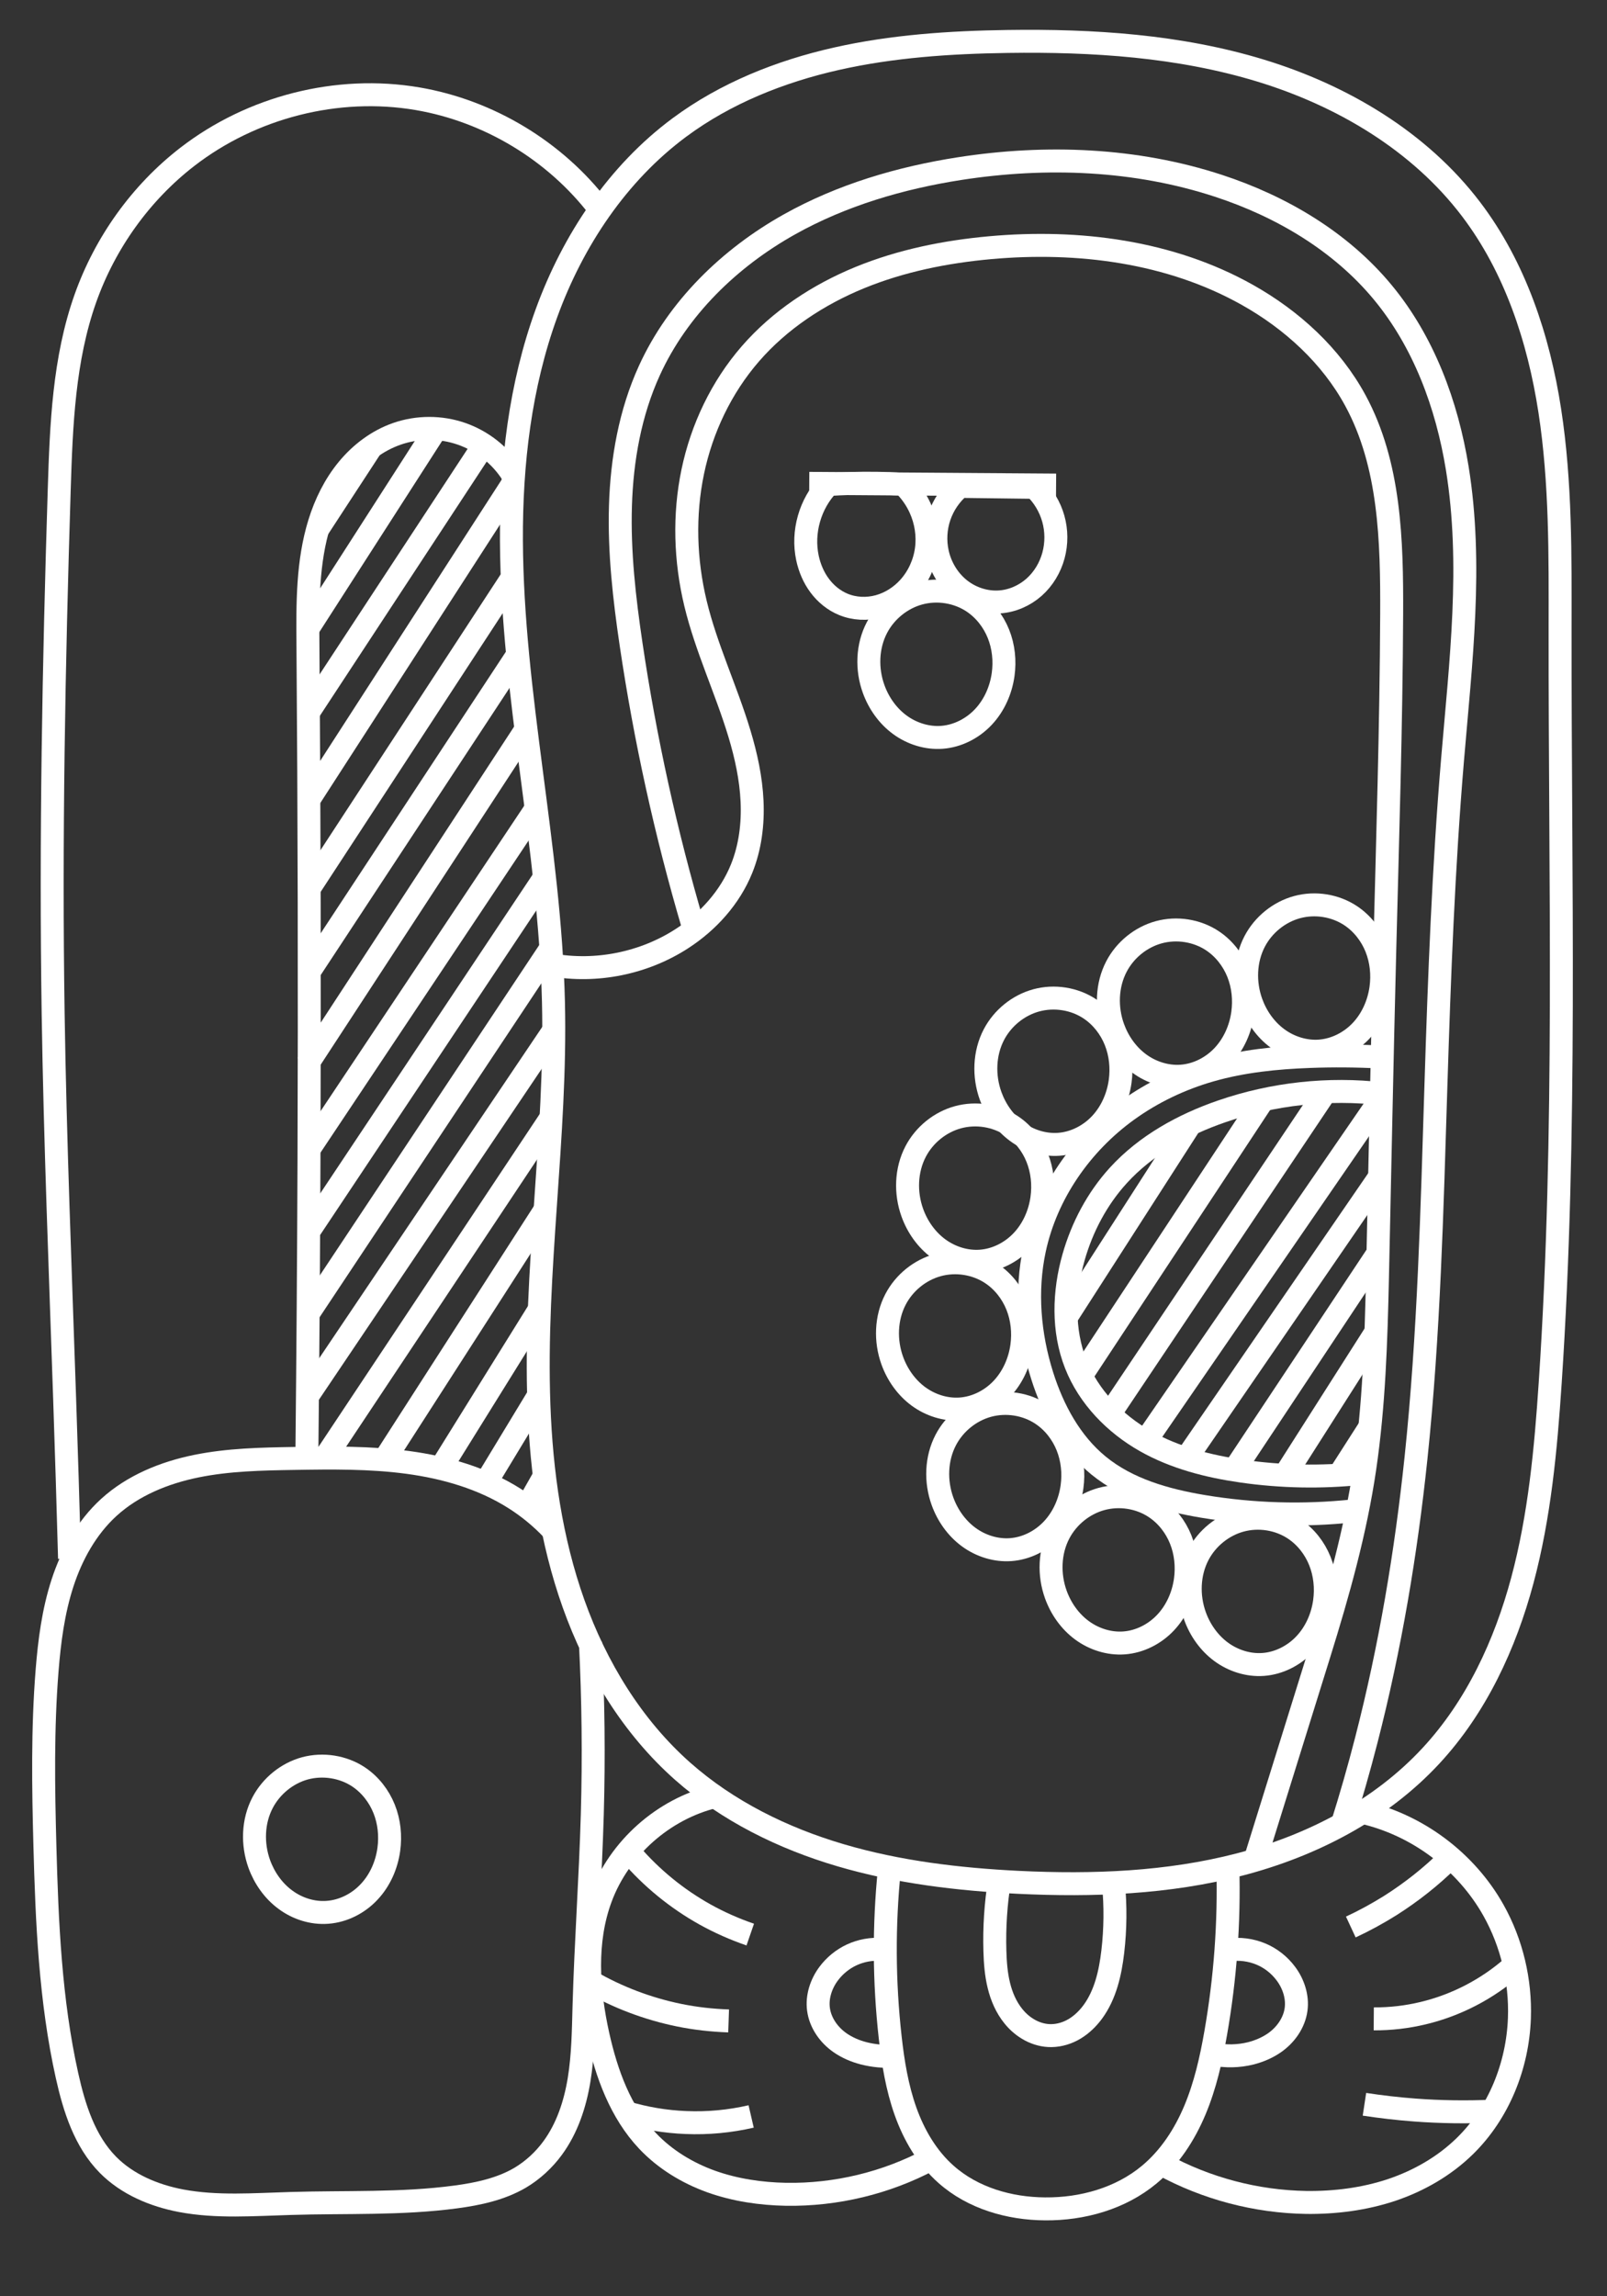 <?xml version="1.0" encoding="UTF-8" standalone="no"?>
<!DOCTYPE svg PUBLIC "-//W3C//DTD SVG 1.1//EN" "http://www.w3.org/Graphics/SVG/1.1/DTD/svg11.dtd">
<svg width="100%" height="100%" viewBox="0 0 140 200" version="1.1" xmlns="http://www.w3.org/2000/svg" xmlns:xlink="http://www.w3.org/1999/xlink" xml:space="preserve" xmlns:serif="http://www.serif.com/" style="fill-rule:evenodd;clip-rule:evenodd;">
    <rect x="0" y="0" width="140" height="200" fill="#333333" stroke="none"/>
    <g id="Calque-1" serif:id="Calque 1" transform="matrix(1,0,0,1,0,-852.362)">
        <path id="path4462-4-4-5-5-2-4" d="M124.67,1005.28C120.272,1010.03 114.28,1013.12 108.015,1014.75C101.75,1016.38 95.199,1016.62 88.733,1016.31C83.5,1016.05 78.257,1015.43 73.232,1013.95C68.206,1012.47 63.389,1010.1 59.467,1006.63C55.077,1002.74 51.934,997.566 49.967,992.041C48,986.516 47.169,980.638 46.952,974.778C46.518,963.057 48.493,951.355 48.216,939.629C47.898,926.18 44.621,912.915 44.555,899.462C44.522,892.736 45.312,885.944 47.613,879.624C49.914,873.304 53.797,867.46 59.201,863.456C63.223,860.476 67.976,858.583 72.858,857.481C77.74,856.38 82.765,856.045 87.769,855.973C95.204,855.866 102.728,856.345 109.84,858.516C116.952,860.688 123.669,864.667 128.164,870.591C131.998,875.642 134.049,881.861 135.015,888.129C135.981,894.397 135.921,900.771 135.914,907.112C135.889,929.017 136.511,950.95 135.052,972.805C134.666,978.592 134.128,984.403 132.627,990.005C131.125,995.607 128.61,1001.03 124.67,1005.28Z" style="fill:none;stroke:white;stroke-width:2px;"/>
        <path id="path4851-6" d="M52.203,870.523C48.371,865.511 42.599,862.024 36.38,860.962C29.381,859.768 21.928,861.684 16.312,866.028C12.255,869.167 9.156,873.512 7.441,878.346C5.559,883.649 5.337,889.375 5.16,894.998C4.682,910.21 4.396,925.432 4.63,940.65C4.802,951.82 5.255,962.984 5.63,974.15C5.787,978.802 5.93,983.455 6.059,988.109" style="fill:none;stroke:white;stroke-width:2px;"/>
        <path id="path4911-4" d="M44.63,893.65C43.604,892.031 42.018,890.774 40.207,890.145C38.397,889.515 36.373,889.518 34.564,890.152C32.888,890.739 31.418,891.848 30.288,893.218C29.158,894.588 28.359,896.212 27.832,897.908C26.777,901.299 26.8,904.918 26.827,908.47C26.942,923.464 26.974,938.46 26.918,953.455C26.886,961.954 26.825,970.454 26.736,978.953" style="fill:none;stroke:white;stroke-width:2px;"/>
        <path id="path4047-6" d="M48.049,936.401C51.949,937.1 56.104,936.261 59.426,934.103C61.694,932.63 63.591,930.531 64.606,928.024C65.355,926.172 65.61,924.143 65.518,922.147C65.427,920.151 64.998,918.182 64.422,916.269C63.27,912.443 61.526,908.801 60.59,904.916C59.689,901.169 59.564,897.223 60.351,893.45C61.138,889.677 62.847,886.085 65.375,883.175C67.934,880.229 71.284,878.026 74.894,876.545C78.504,875.065 82.375,874.287 86.261,873.936C93.943,873.243 101.952,874.269 108.675,878.049C112.547,880.226 115.96,883.337 118.077,887.241C121.106,892.827 121.266,899.471 121.24,905.825C121.199,915.623 120.886,925.418 120.637,935.213C120.396,944.691 120.214,954.17 120.003,963.648C119.879,969.194 119.705,974.753 118.899,980.242C118.094,985.73 116.587,991.089 114.938,996.385L109.375,1014.25" style="fill:none;stroke:white;stroke-width:2px;"/>
        <path id="path4051-81" d="M72.172,894.562C70.57,896.225 69.862,898.703 70.345,900.961C70.53,901.825 70.881,902.659 71.409,903.368C71.937,904.078 72.644,904.66 73.461,904.998C74.432,905.401 75.538,905.447 76.552,905.17C77.565,904.893 78.484,904.299 79.187,903.518C80.009,902.604 80.539,901.434 80.704,900.216C80.869,898.997 80.672,897.735 80.162,896.615C79.809,895.838 79.307,895.129 78.691,894.536C77.139,894.448 75.582,894.427 74.028,894.474C73.409,894.493 72.79,894.522 72.172,894.562L72.172,894.562Z" style="fill:none;stroke:white;stroke-width:2px;"/>
        <path id="path4051-2-3" d="M83.634,894.727C82.815,895.415 82.188,896.33 81.844,897.343C81.499,898.356 81.437,899.464 81.667,900.509C81.936,901.734 82.614,902.874 83.591,903.662C84.567,904.45 85.84,904.874 87.092,904.787C88.191,904.711 89.254,904.244 90.08,903.514C90.905,902.785 91.494,901.798 91.78,900.734C92.06,899.695 92.054,898.58 91.764,897.544C91.474,896.507 90.9,895.551 90.121,894.808L83.634,894.727L83.634,894.727Z" style="fill:none;stroke:white;stroke-width:2px;"/>
        <path id="path4051-8-0" d="M76.396,907.027C75.545,908.653 75.485,910.641 76.108,912.367C76.55,913.594 77.333,914.707 78.382,915.481C79.432,916.254 80.751,916.676 82.052,916.581C83.426,916.481 84.736,915.807 85.678,914.801C86.62,913.796 87.202,912.475 87.392,911.11C87.557,909.919 87.431,908.683 86.983,907.567C86.536,906.451 85.763,905.461 84.763,904.794C83.409,903.89 81.658,903.617 80.087,904.044C78.517,904.471 77.15,905.585 76.396,907.027Z" style="fill:none;stroke:white;stroke-width:2px;"/>
        <path id="path4085-3" d="M118.547,980.694C115.101,981.054 111.611,980.987 108.181,980.494C105.268,980.075 102.361,979.335 99.799,977.886C97.121,976.37 94.848,974.039 93.72,971.176C92.562,968.238 92.664,964.91 93.526,961.873C94.274,959.242 95.585,956.76 97.427,954.739C99.828,952.105 103.051,950.328 106.419,949.165C110.902,947.616 115.734,947.088 120.445,947.633" style="fill:none;stroke:white;stroke-width:2px;"/>
        <path id="path4089-4" d="M117.87,983.958C113.528,984.416 109.124,984.284 104.817,983.566C101.559,983.022 98.25,982.092 95.694,979.999C93.282,978.024 91.735,975.159 90.795,972.187C89.674,968.643 89.344,964.815 90.124,961.181C91.166,956.323 94.194,951.974 98.224,949.069C100.407,947.494 102.875,946.322 105.464,945.582C108.265,944.781 111.188,944.485 114.1,944.378C116.129,944.303 118.161,944.318 120.189,944.422" style="fill:none;stroke:white;stroke-width:2px;"/>
        <path id="path4191" d="M60.375,932.983C58.013,924.96 56.21,916.773 54.983,908.5C54.39,904.499 53.931,900.462 54.053,896.42C54.175,892.378 54.895,888.314 56.574,884.635C59.055,879.198 63.558,874.826 68.772,871.907C73.341,869.349 78.447,867.848 83.621,867.045C91.131,865.881 98.939,866.179 106.16,868.548C111.629,870.342 116.787,873.383 120.458,877.816C124.037,882.138 126.052,887.594 126.953,893.133C128.315,901.512 127.255,910.067 126.544,918.526C125.751,927.955 125.394,937.415 125.097,946.873C124.757,957.707 124.493,968.557 123.362,979.337C122.493,987.616 121.112,995.848 119.035,1003.91C118.387,1006.43 117.671,1008.93 116.888,1011.41" style="fill:none;stroke:white;stroke-width:2px;"/>
        <path id="path5509-0-1" d="M109.98,948.241L94.078,972.362" style="fill:none;stroke:white;stroke-width:2px;"/>
        <path id="path5513-4-8" d="M96.852,975.249L115.505,947.418" style="fill:none;stroke:white;stroke-width:2px;"/>
        <path id="path5517-5-5" d="M120.391,947.931L99.998,977.578" style="fill:none;stroke:white;stroke-width:2px;"/>
        <path id="path5521-5-3" d="M103.48,979.194L120.164,954.902" style="fill:none;stroke:white;stroke-width:2px;"/>
        <path id="path5525-0-0" d="M120.019,961.557L107.648,980.203" style="fill:none;stroke:white;stroke-width:2px;"/>
        <path id="path5529-3-5" d="M111.888,980.914L119.888,968.352" style="fill:none;stroke:white;stroke-width:2px;"/>
        <path id="path4150" d="M92.789,967.25L103.845,950.044" style="fill:none;stroke:white;stroke-width:2px;"/>
        <path id="path4154" d="M116.788,980.639L119.35,976.639" style="fill:none;stroke:white;stroke-width:2px;"/>
        <path id="path4158" d="M70.501,894.462L92.005,894.61" style="fill:none;stroke:white;stroke-width:2px;"/>
        <path id="path4051-8-0-4" d="M109.307,934.354C108.457,935.979 108.397,937.968 109.019,939.694C109.462,940.92 110.244,942.033 111.294,942.807C112.343,943.581 113.663,944.003 114.963,943.908C116.338,943.808 117.647,943.134 118.59,942.128C119.532,941.122 120.113,939.802 120.303,938.437C120.469,937.246 120.342,936.01 119.895,934.894C119.448,933.778 118.675,932.788 117.675,932.121C116.321,931.217 114.569,930.944 112.999,931.371C111.428,931.798 110.062,932.912 109.307,934.354Z" style="fill:none;stroke:white;stroke-width:2px;"/>
        <path id="path4051-8-0-9" d="M97.266,936.54C96.416,938.165 96.355,940.154 96.978,941.879C97.421,943.106 98.203,944.219 99.252,944.993C100.302,945.767 101.621,946.188 102.922,946.094C104.297,945.994 105.606,945.32 106.548,944.314C107.491,943.308 108.072,941.987 108.262,940.622C108.428,939.432 108.301,938.195 107.854,937.08C107.406,935.964 106.634,934.973 105.633,934.306C104.28,933.403 102.528,933.13 100.957,933.557C99.387,933.983 98.02,935.097 97.266,936.54Z" style="fill:none;stroke:white;stroke-width:2px;"/>
        <path id="path4051-8-0-7" d="M86.589,942.473C85.739,944.098 85.679,946.087 86.301,947.812C86.744,949.039 87.526,950.152 88.576,950.926C89.625,951.7 90.945,952.121 92.245,952.027C93.62,951.927 94.929,951.253 95.872,950.247C96.814,949.241 97.395,947.92 97.585,946.555C97.751,945.365 97.624,944.128 97.177,943.013C96.729,941.897 95.957,940.906 94.957,940.239C93.603,939.336 91.851,939.063 90.281,939.49C88.71,939.917 87.344,941.03 86.589,942.473Z" style="fill:none;stroke:white;stroke-width:2px;"/>
        <path id="path4051-8-0-0" d="M79.771,952.652C78.92,954.278 78.86,956.266 79.483,957.992C79.925,959.219 80.708,960.332 81.757,961.106C82.807,961.879 84.126,962.301 85.427,962.206C86.801,962.106 88.111,961.432 89.053,960.426C89.995,959.421 90.577,958.1 90.767,956.735C90.932,955.544 90.806,954.308 90.358,953.192C89.911,952.076 89.138,951.086 88.138,950.419C86.784,949.515 85.033,949.242 83.462,949.669C81.892,950.096 80.525,951.21 79.771,952.652Z" style="fill:none;stroke:white;stroke-width:2px;"/>
        <path id="path4051-8-0-6" d="M78.021,965.527C77.17,967.153 77.11,969.141 77.733,970.867C78.175,972.094 78.958,973.207 80.007,973.981C81.057,974.754 82.376,975.176 83.677,975.081C85.051,974.981 86.361,974.307 87.303,973.301C88.245,972.296 88.827,970.975 89.017,969.61C89.182,968.419 89.056,967.183 88.608,966.067C88.161,964.951 87.388,963.961 86.388,963.294C85.034,962.39 83.283,962.117 81.712,962.544C80.142,962.971 78.775,964.085 78.021,965.527Z" style="fill:none;stroke:white;stroke-width:2px;"/>
        <path id="path4051-8-0-05" d="M82.396,977.777C81.545,979.403 81.485,981.391 82.108,983.117C82.55,984.344 83.333,985.457 84.382,986.231C85.432,987.004 86.751,987.426 88.052,987.331C89.426,987.231 90.736,986.557 91.678,985.551C92.62,984.546 93.202,983.225 93.392,981.86C93.557,980.669 93.431,979.433 92.983,978.317C92.536,977.201 91.763,976.211 90.763,975.544C89.409,974.64 87.658,974.367 86.087,974.794C84.517,975.221 83.15,976.335 82.396,977.777Z" style="fill:none;stroke:white;stroke-width:2px;"/>
        <path id="path4051-8-0-5" d="M92.271,985.902C91.42,987.528 91.36,989.516 91.983,991.242C92.425,992.469 93.208,993.582 94.257,994.356C95.307,995.129 96.626,995.551 97.927,995.456C99.301,995.356 100.611,994.682 101.553,993.676C102.495,992.671 103.077,991.35 103.267,989.985C103.432,988.794 103.306,987.558 102.858,986.442C102.411,985.326 101.638,984.336 100.638,983.669C99.284,982.765 97.533,982.492 95.962,982.919C94.392,983.346 93.025,984.46 92.271,985.902Z" style="fill:none;stroke:white;stroke-width:2px;"/>
        <path id="path4051-8-0-76" d="M104.396,987.777C103.545,989.403 103.485,991.391 104.108,993.117C104.55,994.344 105.333,995.457 106.382,996.231C107.432,997.004 108.751,997.426 110.052,997.331C111.426,997.231 112.736,996.557 113.678,995.551C114.62,994.546 115.202,993.225 115.392,991.86C115.557,990.669 115.431,989.433 114.983,988.317C114.536,987.201 113.763,986.211 112.763,985.544C111.409,984.64 109.658,984.367 108.087,984.794C106.517,985.221 105.15,986.335 104.396,987.777Z" style="fill:none;stroke:white;stroke-width:2px;"/>
        <path id="path4244" d="M51.434,995.397C51.688,1000.39 51.743,1005.39 51.6,1010.39C51.441,1015.96 51.036,1021.52 50.88,1027.09C50.82,1029.23 50.796,1031.39 50.449,1033.51C50.103,1035.62 49.416,1037.72 48.147,1039.45C47.386,1040.49 46.421,1041.38 45.313,1042.04C43.622,1043.03 41.656,1043.45 39.711,1043.71C34.941,1044.35 30.102,1044.13 25.291,1044.28C22.11,1044.37 18.895,1044.63 15.769,1044.04C13.415,1043.59 11.097,1042.62 9.413,1040.92C7.378,1038.86 6.465,1035.96 5.838,1033.14C4.38,1026.58 4.091,1019.82 3.911,1013.1C3.775,1008.03 3.698,1002.95 4.1,997.889C4.306,995.299 4.642,992.701 5.448,990.231C6.254,987.761 7.557,985.411 9.475,983.659C11.576,981.74 14.314,980.629 17.103,980.061C19.891,979.494 22.755,979.436 25.6,979.389C28.91,979.334 32.235,979.294 35.516,979.733C38.797,980.173 42.057,981.113 44.85,982.889C46.057,983.656 47.168,984.574 48.149,985.614" style="fill:none;stroke:white;stroke-width:2px;"/>
        <path id="path4051-8-0-05-2" d="M22.876,1009.37C22.025,1010.99 21.965,1012.98 22.588,1014.71C23.03,1015.93 23.813,1017.05 24.862,1017.82C25.912,1018.6 27.231,1019.02 28.532,1018.92C29.906,1018.82 31.216,1018.15 32.158,1017.14C33.101,1016.14 33.682,1014.82 33.872,1013.45C34.037,1012.26 33.911,1011.02 33.464,1009.91C33.016,1008.79 32.243,1007.8 31.243,1007.13C29.889,1006.23 28.138,1005.96 26.567,1006.38C24.997,1006.81 23.63,1007.93 22.876,1009.37Z" style="fill:none;stroke:white;stroke-width:2px;"/>
        <path id="path5509-0-1-0" d="M42.211,891.033L26.884,914.382" style="fill:none;stroke:white;stroke-width:2px;"/>
        <path id="path5517-5-5-4" d="M44.633,894.545L26.928,921.972" style="fill:none;stroke:white;stroke-width:2px;"/>
        <path id="path4150-3" d="M26.845,907.082L37.9,889.876" style="fill:none;stroke:white;stroke-width:2px;"/>
        <path id="path5509-0-1-0-1" d="M44.629,902.666L27.009,929.632" style="fill:none;stroke:white;stroke-width:2px;"/>
        <path id="path5509-0-1-0-0" d="M45.098,909.385L27.009,936.882" style="fill:none;stroke:white;stroke-width:2px;"/>
        <path id="path5509-0-1-0-8" d="M45.786,915.948L26.759,945.069" style="fill:none;stroke:white;stroke-width:2px;"/>
        <path id="path5509-0-1-0-6" d="M46.598,922.948L26.884,952.507" style="fill:none;stroke:white;stroke-width:2px;"/>
        <path id="path5509-0-1-0-02" d="M47.411,928.823L26.884,959.632" style="fill:none;stroke:white;stroke-width:2px;"/>
        <path id="path5509-0-1-0-07" d="M47.911,935.073L26.946,966.632" style="fill:none;stroke:white;stroke-width:2px;"/>
        <path id="path5509-0-1-0-3" d="M48.223,942.135L26.759,974.007" style="fill:none;stroke:white;stroke-width:2px;"/>
        <path id="path5509-0-1-0-06" d="M47.973,949.76L28.071,979.694" style="fill:none;stroke:white;stroke-width:2px;"/>
        <path id="path5509-0-1-0-2" d="M47.473,957.76L33.446,979.569" style="fill:none;stroke:white;stroke-width:2px;"/>
        <path id="path4150-3-6" d="M38.219,980.52L47.088,966.251" style="fill:none;stroke:white;stroke-width:2px;"/>
        <path id="path4150-3-3" d="M42.344,981.457L46.9,973.939" style="fill:none;stroke:white;stroke-width:2px;"/>
        <path id="path4150-3-7" d="M46.094,983.27L47.525,980.751" style="fill:none;stroke:white;stroke-width:2px;"/>
        <path id="path4150-3-61" d="M27.595,898.582L32.338,891.314" style="fill:none;stroke:white;stroke-width:2px;"/>
        <path id="path4430" d="M77.482,1015.18C76.984,1020.05 77.009,1024.97 77.555,1029.83C77.8,1032.01 78.153,1034.19 78.891,1036.26C79.63,1038.33 80.774,1040.29 82.416,1041.74C84.743,1043.81 87.929,1044.73 91.04,1044.75C94.292,1044.78 97.618,1043.85 100.118,1041.77C101.901,1040.29 103.201,1038.29 104.099,1036.15C104.996,1034.01 105.511,1031.73 105.911,1029.44C106.748,1024.66 107.103,1019.8 106.969,1014.95" style="fill:none;stroke:white;stroke-width:2px;"/>
        <path id="path4430-5" d="M87.075,1016.15C86.749,1018.18 86.614,1020.24 86.674,1022.29C86.703,1023.3 86.779,1024.31 87.017,1025.28C87.254,1026.26 87.659,1027.2 88.293,1027.98C88.697,1028.48 89.193,1028.9 89.759,1029.2C90.325,1029.5 90.961,1029.67 91.601,1029.66C92.315,1029.65 93.02,1029.43 93.632,1029.06C94.243,1028.69 94.765,1028.18 95.189,1027.61C96.296,1026.11 96.726,1024.21 96.943,1022.36C97.175,1020.38 97.194,1018.37 97,1016.39" style="fill:none;stroke:white;stroke-width:2px;"/>
        <path id="path4173" d="M81.042,1040.45C77.2,1042.5 72.831,1043.55 68.477,1043.48C66.264,1043.44 64.044,1043.11 61.962,1042.37C59.879,1041.62 57.934,1040.44 56.413,1038.83C54.059,1036.34 52.844,1032.98 52.1,1029.64C51.22,1025.68 50.935,1021.44 52.35,1017.64C53.951,1013.34 57.775,1009.94 62.233,1008.85" style="fill:none;stroke:white;stroke-width:2px;"/>
        <path id="path4173-4" d="M77.915,1031.44C77.017,1031.51 76.109,1031.42 75.238,1031.2C74.509,1031.01 73.802,1030.71 73.183,1030.28C72.208,1029.6 71.463,1028.55 71.306,1027.37C71.161,1026.29 71.528,1025.16 72.18,1024.28C72.705,1023.57 73.413,1022.99 74.217,1022.62C75.021,1022.25 75.92,1022.09 76.803,1022.15" style="fill:none;stroke:white;stroke-width:2px;"/>
        <path id="path4195" d="M54.923,1013.8C56.755,1015.93 58.967,1017.74 61.423,1019.11C62.68,1019.81 63.999,1020.39 65.361,1020.86" style="fill:none;stroke:white;stroke-width:2px;"/>
        <path id="path4199" d="M63.477,1028.38C62.029,1028.33 60.585,1028.17 59.165,1027.88C56.43,1027.32 53.787,1026.32 51.374,1024.92" style="fill:none;stroke:white;stroke-width:2px;"/>
        <path id="path4203" d="M54.465,1036.34C56.184,1036.86 57.968,1037.16 59.762,1037.23C61.666,1037.31 63.581,1037.13 65.439,1036.7" style="fill:none;stroke:white;stroke-width:2px;"/>
        <path id="path4173-8" d="M101.276,1040.89C105.101,1042.98 109.439,1044.12 113.797,1044.19C116.309,1044.22 118.836,1043.9 121.218,1043.11C123.6,1042.31 125.835,1041.03 127.629,1039.27C130.581,1036.38 132.221,1032.27 132.369,1028.14C132.485,1024.89 131.707,1021.6 130.119,1018.76C127.725,1014.48 123.462,1011.29 118.681,1010.21" style="fill:none;stroke:white;stroke-width:2px;"/>
        <path id="path4173-4-5" d="M105.685,1031.27C106.77,1031.49 107.906,1031.47 108.981,1031.2C109.712,1031.01 110.418,1030.71 111.036,1030.28C112.008,1029.6 112.755,1028.55 112.913,1027.37C113.059,1026.29 112.692,1025.16 112.039,1024.28C111.479,1023.52 110.71,1022.91 109.838,1022.55C108.967,1022.19 107.997,1022.06 107.062,1022.2" style="fill:none;stroke:white;stroke-width:2px;"/>
        <path id="path4195-6" d="M126.244,1014.26C124.687,1015.8 122.965,1017.16 121.119,1018.33C120.014,1019.02 118.865,1019.65 117.681,1020.2" style="fill:none;stroke:white;stroke-width:2px;"/>
        <path id="path4199-8" d="M119.681,1028.2C121.132,1028.21 122.583,1028.04 123.994,1027.7C126.877,1027.01 129.585,1025.6 131.806,1023.64" style="fill:none;stroke:white;stroke-width:2px;"/>
        <path id="path4203-6" d="M130.046,1036.24C127.779,1036.34 125.506,1036.31 123.244,1036.14C121.78,1036.03 120.32,1035.86 118.869,1035.64" style="fill:none;stroke:white;stroke-width:2px;"/>
    </g>
</svg>
